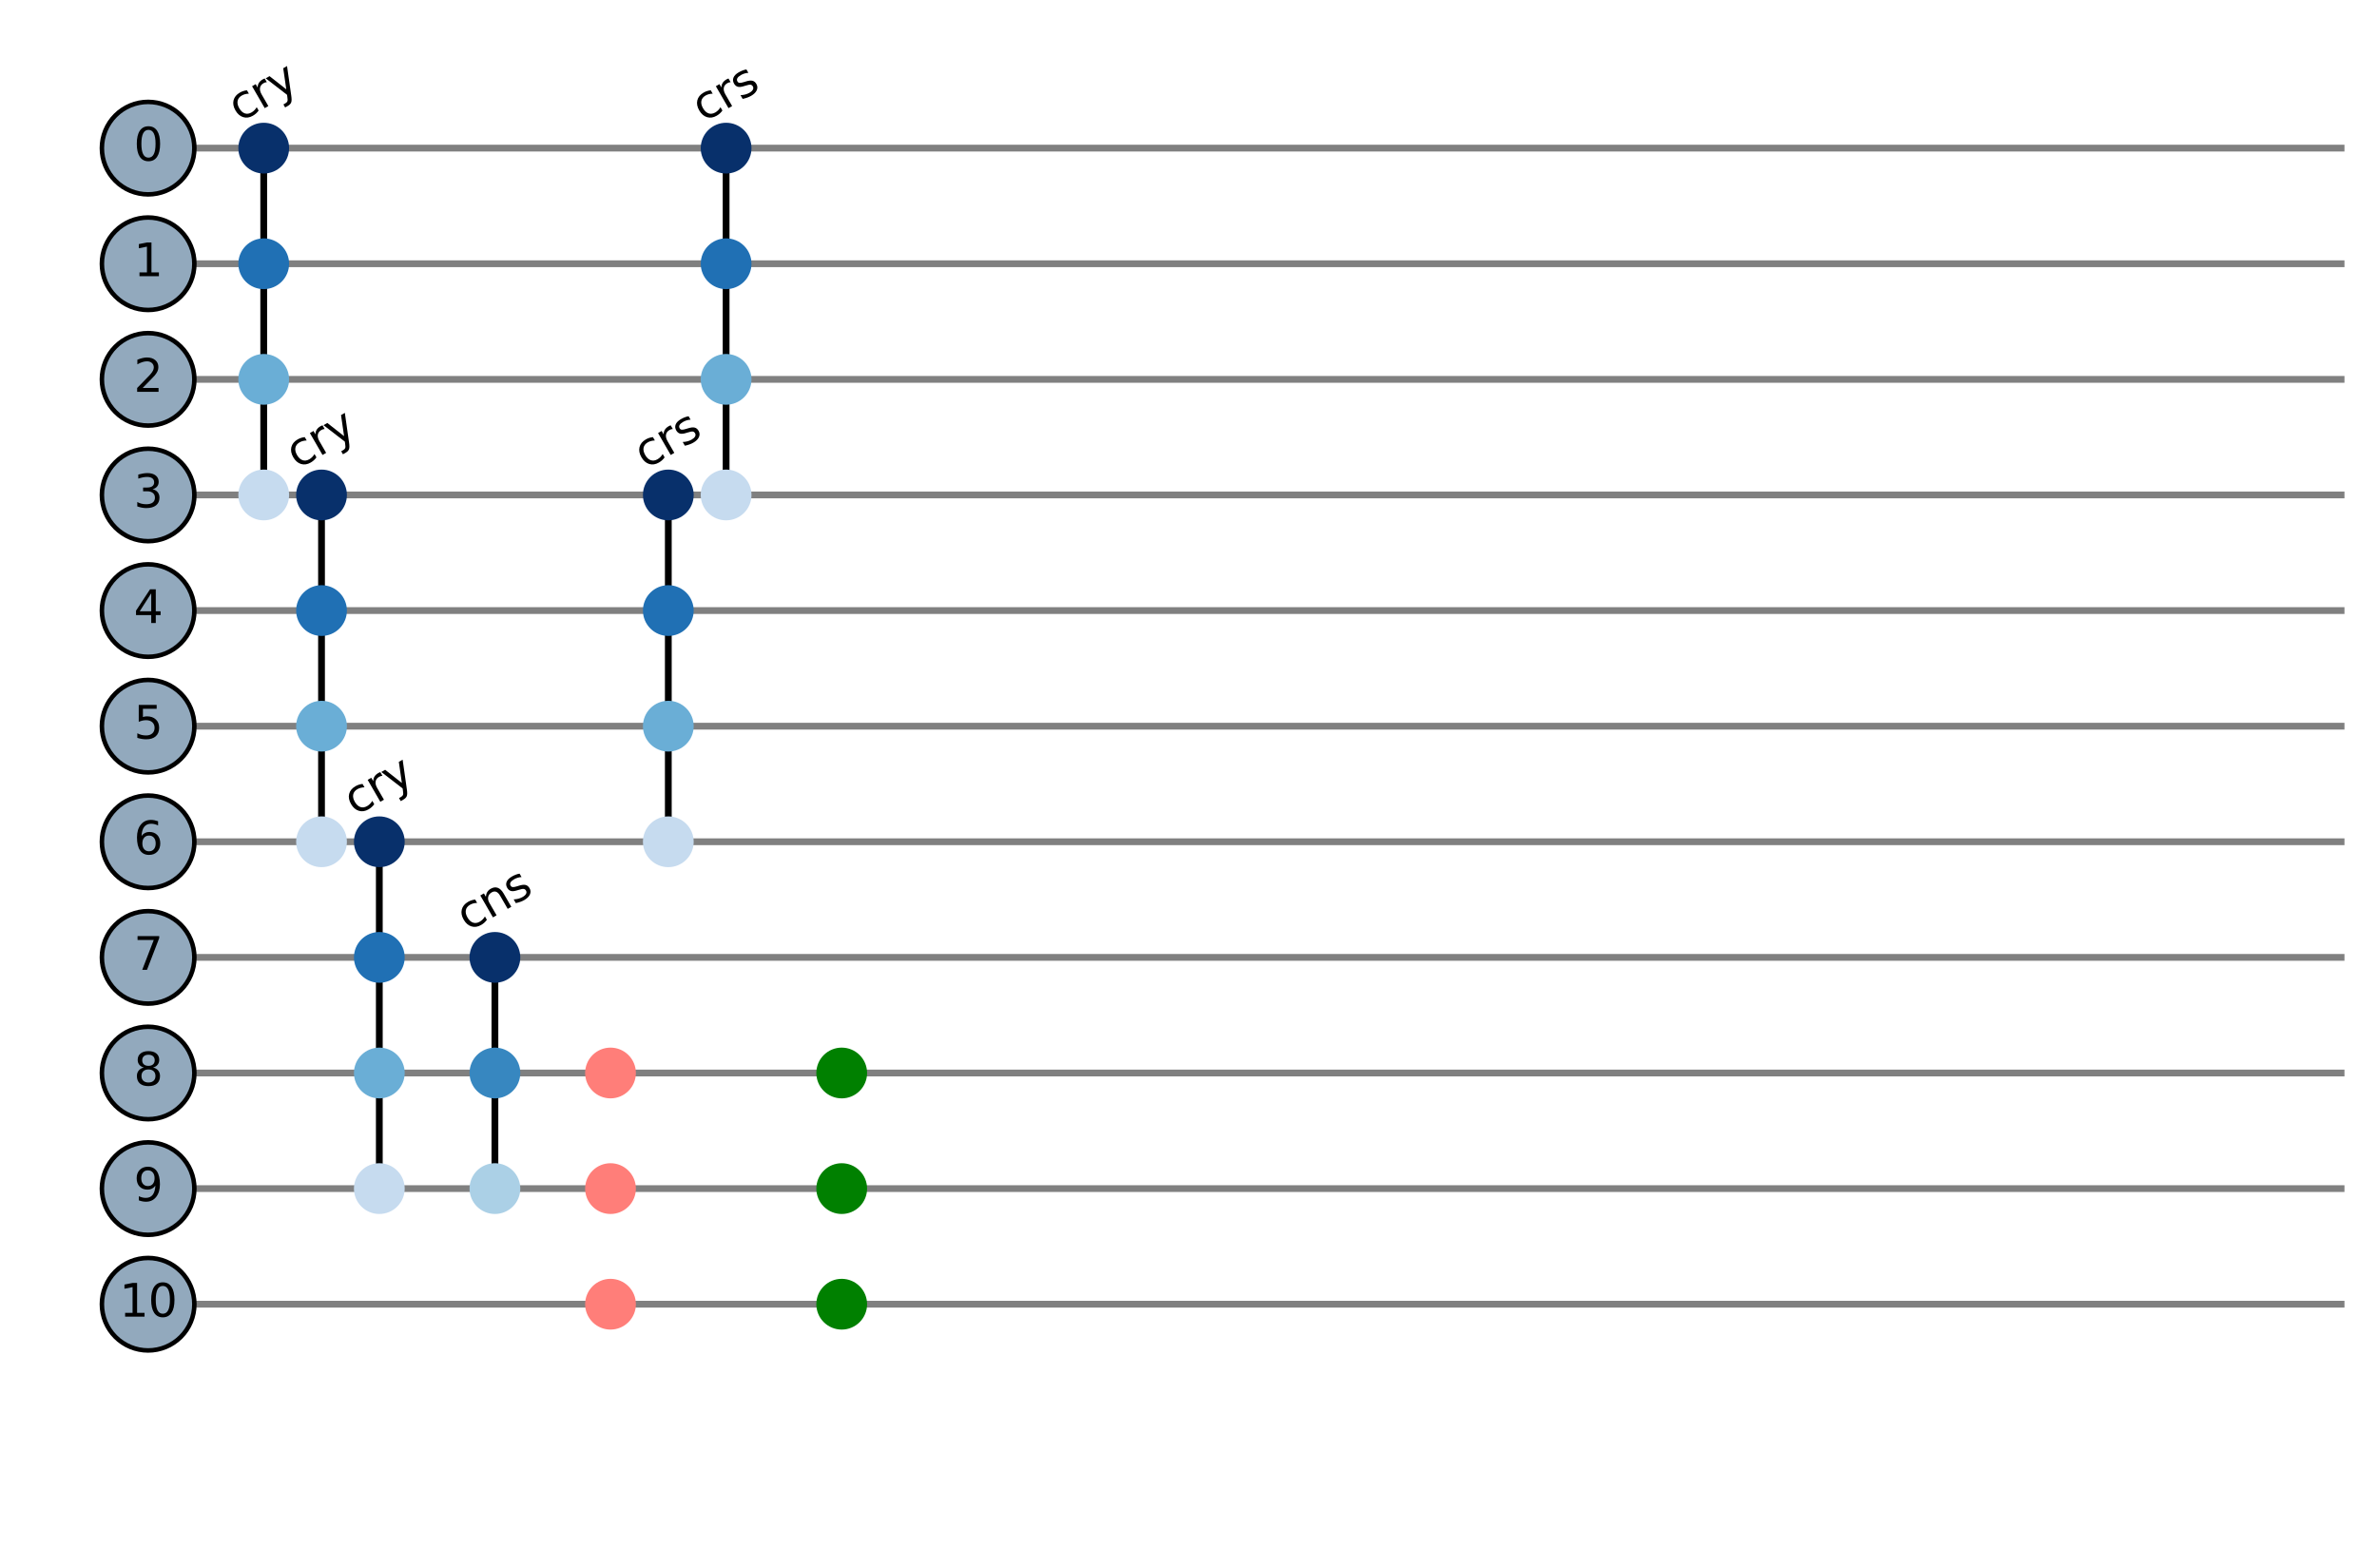 <?xml version="1.0" encoding="utf-8" standalone="no"?>
<!DOCTYPE svg PUBLIC "-//W3C//DTD SVG 1.1//EN"
  "http://www.w3.org/Graphics/SVG/1.1/DTD/svg11.dtd">
<svg xmlns:xlink="http://www.w3.org/1999/xlink" width="526.154pt" height="347.04pt" viewBox="0 0 526.154 347.04" xmlns="http://www.w3.org/2000/svg" version="1.1">
 <defs>
  <style type="text/css">*{stroke-linejoin: round; stroke-linecap: butt}</style>
 </defs>
 <g id="figure_1">
  <g id="patch_1">
   <path d="M -0 347.04 
L 526.154 347.04 
L 526.154 -0 
L -0 -0 
L -0 347.04 
z
" style="fill: none"/>
  </g>
  <g id="axes_1">
   <g id="LineCollection_1">
    <path d="M 32.788 32.788 
L 518.954 32.788 
" clip-path="url(#p03adf84668)" style="fill: none; stroke: #808080; stroke-width: 1.5"/>
   </g>
   <g id="LineCollection_2">
    <path d="M 32.788 58.375 
L 518.954 58.375 
" clip-path="url(#p03adf84668)" style="fill: none; stroke: #808080; stroke-width: 1.5"/>
   </g>
   <g id="LineCollection_3">
    <path d="M 32.788 83.963 
L 518.954 83.963 
" clip-path="url(#p03adf84668)" style="fill: none; stroke: #808080; stroke-width: 1.5"/>
   </g>
   <g id="LineCollection_4">
    <path d="M 32.788 109.551 
L 518.954 109.551 
" clip-path="url(#p03adf84668)" style="fill: none; stroke: #808080; stroke-width: 1.5"/>
   </g>
   <g id="LineCollection_5">
    <path d="M 32.788 135.138 
L 518.954 135.138 
" clip-path="url(#p03adf84668)" style="fill: none; stroke: #808080; stroke-width: 1.5"/>
   </g>
   <g id="LineCollection_6">
    <path d="M 32.788 160.726 
L 518.954 160.726 
" clip-path="url(#p03adf84668)" style="fill: none; stroke: #808080; stroke-width: 1.5"/>
   </g>
   <g id="LineCollection_7">
    <path d="M 32.788 186.314 
L 518.954 186.314 
" clip-path="url(#p03adf84668)" style="fill: none; stroke: #808080; stroke-width: 1.5"/>
   </g>
   <g id="LineCollection_8">
    <path d="M 32.788 211.902 
L 518.954 211.902 
" clip-path="url(#p03adf84668)" style="fill: none; stroke: #808080; stroke-width: 1.5"/>
   </g>
   <g id="LineCollection_9">
    <path d="M 32.788 237.489 
L 518.954 237.489 
" clip-path="url(#p03adf84668)" style="fill: none; stroke: #808080; stroke-width: 1.5"/>
   </g>
   <g id="LineCollection_10">
    <path d="M 32.788 263.077 
L 518.954 263.077 
" clip-path="url(#p03adf84668)" style="fill: none; stroke: #808080; stroke-width: 1.5"/>
   </g>
   <g id="LineCollection_11">
    <path d="M 32.788 288.665 
L 518.954 288.665 
" clip-path="url(#p03adf84668)" style="fill: none; stroke: #808080; stroke-width: 1.5"/>
   </g>
   <g id="line2d_1">
    <path d="M 58.375 32.788 
L 58.375 58.375 
" clip-path="url(#p03adf84668)" style="fill: none; stroke: #000000; stroke-width: 1.5; stroke-linecap: square"/>
   </g>
   <g id="line2d_2">
    <path d="M 58.375 58.375 
L 58.375 83.963 
" clip-path="url(#p03adf84668)" style="fill: none; stroke: #000000; stroke-width: 1.5; stroke-linecap: square"/>
   </g>
   <g id="line2d_3">
    <path d="M 58.375 83.963 
L 58.375 109.551 
" clip-path="url(#p03adf84668)" style="fill: none; stroke: #000000; stroke-width: 1.5; stroke-linecap: square"/>
   </g>
   <g id="line2d_4">
    <path d="M 71.169 109.551 
L 71.169 135.138 
" clip-path="url(#p03adf84668)" style="fill: none; stroke: #000000; stroke-width: 1.5; stroke-linecap: square"/>
   </g>
   <g id="line2d_5">
    <path d="M 71.169 135.138 
L 71.169 160.726 
" clip-path="url(#p03adf84668)" style="fill: none; stroke: #000000; stroke-width: 1.5; stroke-linecap: square"/>
   </g>
   <g id="line2d_6">
    <path d="M 71.169 160.726 
L 71.169 186.314 
" clip-path="url(#p03adf84668)" style="fill: none; stroke: #000000; stroke-width: 1.5; stroke-linecap: square"/>
   </g>
   <g id="line2d_7">
    <path d="M 83.963 186.314 
L 83.963 211.902 
" clip-path="url(#p03adf84668)" style="fill: none; stroke: #000000; stroke-width: 1.5; stroke-linecap: square"/>
   </g>
   <g id="line2d_8">
    <path d="M 83.963 211.902 
L 83.963 237.489 
" clip-path="url(#p03adf84668)" style="fill: none; stroke: #000000; stroke-width: 1.5; stroke-linecap: square"/>
   </g>
   <g id="line2d_9">
    <path d="M 83.963 237.489 
L 83.963 263.077 
" clip-path="url(#p03adf84668)" style="fill: none; stroke: #000000; stroke-width: 1.5; stroke-linecap: square"/>
   </g>
   <g id="line2d_10">
    <path d="M 109.551 211.902 
L 109.551 237.489 
" clip-path="url(#p03adf84668)" style="fill: none; stroke: #000000; stroke-width: 1.5; stroke-linecap: square"/>
   </g>
   <g id="line2d_11">
    <path d="M 109.551 237.489 
L 109.551 263.077 
" clip-path="url(#p03adf84668)" style="fill: none; stroke: #000000; stroke-width: 1.5; stroke-linecap: square"/>
   </g>
   <g id="line2d_12">
    <path d="M 147.932 109.551 
L 147.932 135.138 
" clip-path="url(#p03adf84668)" style="fill: none; stroke: #000000; stroke-width: 1.5; stroke-linecap: square"/>
   </g>
   <g id="line2d_13">
    <path d="M 147.932 135.138 
L 147.932 160.726 
" clip-path="url(#p03adf84668)" style="fill: none; stroke: #000000; stroke-width: 1.5; stroke-linecap: square"/>
   </g>
   <g id="line2d_14">
    <path d="M 147.932 160.726 
L 147.932 186.314 
" clip-path="url(#p03adf84668)" style="fill: none; stroke: #000000; stroke-width: 1.5; stroke-linecap: square"/>
   </g>
   <g id="line2d_15">
    <path d="M 160.726 32.788 
L 160.726 58.375 
" clip-path="url(#p03adf84668)" style="fill: none; stroke: #000000; stroke-width: 1.5; stroke-linecap: square"/>
   </g>
   <g id="line2d_16">
    <path d="M 160.726 58.375 
L 160.726 83.963 
" clip-path="url(#p03adf84668)" style="fill: none; stroke: #000000; stroke-width: 1.5; stroke-linecap: square"/>
   </g>
   <g id="line2d_17">
    <path d="M 160.726 83.963 
L 160.726 109.551 
" clip-path="url(#p03adf84668)" style="fill: none; stroke: #000000; stroke-width: 1.5; stroke-linecap: square"/>
   </g>
   <g id="patch_2">
    <path d="M 32.788 43.023 
C 35.502 43.023 38.106 41.944 40.025 40.025 
C 41.944 38.106 43.023 35.502 43.023 32.788 
C 43.023 30.073 41.944 27.47 40.025 25.55 
C 38.106 23.631 35.502 22.553 32.788 22.553 
C 30.073 22.553 27.47 23.631 25.55 25.55 
C 23.631 27.47 22.553 30.073 22.553 32.788 
C 22.553 35.502 23.631 38.106 25.55 40.025 
C 27.47 41.944 30.073 43.023 32.788 43.023 
z
" clip-path="url(#p03adf84668)" style="fill: #92a9bd; stroke: #000000; stroke-linejoin: miter"/>
   </g>
   <g id="patch_3">
    <path d="M 32.788 68.61 
C 35.502 68.61 38.106 67.532 40.025 65.613 
C 41.944 63.693 43.023 61.09 43.023 58.375 
C 43.023 55.661 41.944 53.057 40.025 51.138 
C 38.106 49.219 35.502 48.14 32.788 48.14 
C 30.073 48.14 27.47 49.219 25.55 51.138 
C 23.631 53.057 22.553 55.661 22.553 58.375 
C 22.553 61.09 23.631 63.693 25.55 65.613 
C 27.47 67.532 30.073 68.61 32.788 68.61 
z
" clip-path="url(#p03adf84668)" style="fill: #92a9bd; stroke: #000000; stroke-linejoin: miter"/>
   </g>
   <g id="patch_4">
    <path d="M 32.788 94.198 
C 35.502 94.198 38.106 93.12 40.025 91.2 
C 41.944 89.281 43.023 86.677 43.023 83.963 
C 43.023 81.249 41.944 78.645 40.025 76.726 
C 38.106 74.806 35.502 73.728 32.788 73.728 
C 30.073 73.728 27.47 74.806 25.55 76.726 
C 23.631 78.645 22.553 81.249 22.553 83.963 
C 22.553 86.677 23.631 89.281 25.55 91.2 
C 27.47 93.12 30.073 94.198 32.788 94.198 
z
" clip-path="url(#p03adf84668)" style="fill: #92a9bd; stroke: #000000; stroke-linejoin: miter"/>
   </g>
   <g id="patch_5">
    <path d="M 32.788 119.786 
C 35.502 119.786 38.106 118.707 40.025 116.788 
C 41.944 114.869 43.023 112.265 43.023 109.551 
C 43.023 106.836 41.944 104.233 40.025 102.313 
C 38.106 100.394 35.502 99.316 32.788 99.316 
C 30.073 99.316 27.47 100.394 25.55 102.313 
C 23.631 104.233 22.553 106.836 22.553 109.551 
C 22.553 112.265 23.631 114.869 25.55 116.788 
C 27.47 118.707 30.073 119.786 32.788 119.786 
z
" clip-path="url(#p03adf84668)" style="fill: #92a9bd; stroke: #000000; stroke-linejoin: miter"/>
   </g>
   <g id="patch_6">
    <path d="M 32.788 145.374 
C 35.502 145.374 38.106 144.295 40.025 142.376 
C 41.944 140.456 43.023 137.853 43.023 135.138 
C 43.023 132.424 41.944 129.821 40.025 127.901 
C 38.106 125.982 35.502 124.903 32.788 124.903 
C 30.073 124.903 27.47 125.982 25.55 127.901 
C 23.631 129.821 22.553 132.424 22.553 135.138 
C 22.553 137.853 23.631 140.456 25.55 142.376 
C 27.47 144.295 30.073 145.374 32.788 145.374 
z
" clip-path="url(#p03adf84668)" style="fill: #92a9bd; stroke: #000000; stroke-linejoin: miter"/>
   </g>
   <g id="patch_7">
    <path d="M 32.788 170.961 
C 35.502 170.961 38.106 169.883 40.025 167.963 
C 41.944 166.044 43.023 163.441 43.023 160.726 
C 43.023 158.012 41.944 155.408 40.025 153.489 
C 38.106 151.57 35.502 150.491 32.788 150.491 
C 30.073 150.491 27.47 151.57 25.55 153.489 
C 23.631 155.408 22.553 158.012 22.553 160.726 
C 22.553 163.441 23.631 166.044 25.55 167.963 
C 27.47 169.883 30.073 170.961 32.788 170.961 
z
" clip-path="url(#p03adf84668)" style="fill: #92a9bd; stroke: #000000; stroke-linejoin: miter"/>
   </g>
   <g id="patch_8">
    <path d="M 32.788 196.549 
C 35.502 196.549 38.106 195.47 40.025 193.551 
C 41.944 191.632 43.023 189.028 43.023 186.314 
C 43.023 183.599 41.944 180.996 40.025 179.077 
C 38.106 177.157 35.502 176.079 32.788 176.079 
C 30.073 176.079 27.47 177.157 25.55 179.077 
C 23.631 180.996 22.553 183.599 22.553 186.314 
C 22.553 189.028 23.631 191.632 25.55 193.551 
C 27.47 195.47 30.073 196.549 32.788 196.549 
z
" clip-path="url(#p03adf84668)" style="fill: #92a9bd; stroke: #000000; stroke-linejoin: miter"/>
   </g>
   <g id="patch_9">
    <path d="M 32.788 222.137 
C 35.502 222.137 38.106 221.058 40.025 219.139 
C 41.944 217.219 43.023 214.616 43.023 211.902 
C 43.023 209.187 41.944 206.584 40.025 204.664 
C 38.106 202.745 35.502 201.666 32.788 201.666 
C 30.073 201.666 27.47 202.745 25.55 204.664 
C 23.631 206.584 22.553 209.187 22.553 211.902 
C 22.553 214.616 23.631 217.219 25.55 219.139 
C 27.47 221.058 30.073 222.137 32.788 222.137 
z
" clip-path="url(#p03adf84668)" style="fill: #92a9bd; stroke: #000000; stroke-linejoin: miter"/>
   </g>
   <g id="patch_10">
    <path d="M 32.788 247.724 
C 35.502 247.724 38.106 246.646 40.025 244.727 
C 41.944 242.807 43.023 240.204 43.023 237.489 
C 43.023 234.775 41.944 232.171 40.025 230.252 
C 38.106 228.333 35.502 227.254 32.788 227.254 
C 30.073 227.254 27.47 228.333 25.55 230.252 
C 23.631 232.171 22.553 234.775 22.553 237.489 
C 22.553 240.204 23.631 242.807 25.55 244.727 
C 27.47 246.646 30.073 247.724 32.788 247.724 
z
" clip-path="url(#p03adf84668)" style="fill: #92a9bd; stroke: #000000; stroke-linejoin: miter"/>
   </g>
   <g id="patch_11">
    <path d="M 32.788 273.312 
C 35.502 273.312 38.106 272.234 40.025 270.314 
C 41.944 268.395 43.023 265.791 43.023 263.077 
C 43.023 260.363 41.944 257.759 40.025 255.84 
C 38.106 253.92 35.502 252.842 32.788 252.842 
C 30.073 252.842 27.47 253.92 25.55 255.84 
C 23.631 257.759 22.553 260.363 22.553 263.077 
C 22.553 265.791 23.631 268.395 25.55 270.314 
C 27.47 272.234 30.073 273.312 32.788 273.312 
z
" clip-path="url(#p03adf84668)" style="fill: #92a9bd; stroke: #000000; stroke-linejoin: miter"/>
   </g>
   <g id="patch_12">
    <path d="M 32.788 298.9 
C 35.502 298.9 38.106 297.821 40.025 295.902 
C 41.944 293.983 43.023 291.379 43.023 288.665 
C 43.023 285.95 41.944 283.347 40.025 281.427 
C 38.106 279.508 35.502 278.43 32.788 278.43 
C 30.073 278.43 27.47 279.508 25.55 281.427 
C 23.631 283.347 22.553 285.95 22.553 288.665 
C 22.553 291.379 23.631 293.983 25.55 295.902 
C 27.47 297.821 30.073 298.9 32.788 298.9 
z
" clip-path="url(#p03adf84668)" style="fill: #92a9bd; stroke: #000000; stroke-linejoin: miter"/>
   </g>
   <g id="patch_13">
    <path d="M 58.375 37.905 
C 59.733 37.905 61.034 37.366 61.994 36.406 
C 62.954 35.447 63.493 34.145 63.493 32.788 
C 63.493 31.431 62.954 30.129 61.994 29.169 
C 61.034 28.209 59.733 27.67 58.375 27.67 
C 57.018 27.67 55.716 28.209 54.757 29.169 
C 53.797 30.129 53.258 31.431 53.258 32.788 
C 53.258 34.145 53.797 35.447 54.757 36.406 
C 55.716 37.366 57.018 37.905 58.375 37.905 
z
" clip-path="url(#p03adf84668)" style="fill: #08306b; stroke: #08306b; stroke-linejoin: miter"/>
   </g>
   <g id="patch_14">
    <path d="M 58.375 63.493 
C 59.733 63.493 61.034 62.954 61.994 61.994 
C 62.954 61.034 63.493 59.733 63.493 58.375 
C 63.493 57.018 62.954 55.716 61.994 54.757 
C 61.034 53.797 59.733 53.258 58.375 53.258 
C 57.018 53.258 55.716 53.797 54.757 54.757 
C 53.797 55.716 53.258 57.018 53.258 58.375 
C 53.258 59.733 53.797 61.034 54.757 61.994 
C 55.716 62.954 57.018 63.493 58.375 63.493 
z
" clip-path="url(#p03adf84668)" style="fill: #2070b4; stroke: #2070b4; stroke-linejoin: miter"/>
   </g>
   <g id="patch_15">
    <path d="M 58.375 89.081 
C 59.733 89.081 61.034 88.541 61.994 87.582 
C 62.954 86.622 63.493 85.32 63.493 83.963 
C 63.493 82.606 62.954 81.304 61.994 80.344 
C 61.034 79.385 59.733 78.846 58.375 78.846 
C 57.018 78.846 55.716 79.385 54.757 80.344 
C 53.797 81.304 53.258 82.606 53.258 83.963 
C 53.258 85.32 53.797 86.622 54.757 87.582 
C 55.716 88.541 57.018 89.081 58.375 89.081 
z
" clip-path="url(#p03adf84668)" style="fill: #6aaed6; stroke: #6aaed6; stroke-linejoin: miter"/>
   </g>
   <g id="patch_16">
    <path d="M 58.375 114.668 
C 59.733 114.668 61.034 114.129 61.994 113.169 
C 62.954 112.21 63.493 110.908 63.493 109.551 
C 63.493 108.194 62.954 106.892 61.994 105.932 
C 61.034 104.972 59.733 104.433 58.375 104.433 
C 57.018 104.433 55.716 104.972 54.757 105.932 
C 53.797 106.892 53.258 108.194 53.258 109.551 
C 53.258 110.908 53.797 112.21 54.757 113.169 
C 55.716 114.129 57.018 114.668 58.375 114.668 
z
" clip-path="url(#p03adf84668)" style="fill: #c6dbef; stroke: #c6dbef; stroke-linejoin: miter"/>
   </g>
   <g id="patch_17">
    <path d="M 71.169 114.668 
C 72.526 114.668 73.828 114.129 74.788 113.169 
C 75.748 112.21 76.287 110.908 76.287 109.551 
C 76.287 108.194 75.748 106.892 74.788 105.932 
C 73.828 104.972 72.526 104.433 71.169 104.433 
C 69.812 104.433 68.51 104.972 67.551 105.932 
C 66.591 106.892 66.052 108.194 66.052 109.551 
C 66.052 110.908 66.591 112.21 67.551 113.169 
C 68.51 114.129 69.812 114.668 71.169 114.668 
z
" clip-path="url(#p03adf84668)" style="fill: #08306b; stroke: #08306b; stroke-linejoin: miter"/>
   </g>
   <g id="patch_18">
    <path d="M 71.169 140.256 
C 72.526 140.256 73.828 139.717 74.788 138.757 
C 75.748 137.797 76.287 136.496 76.287 135.138 
C 76.287 133.781 75.748 132.479 74.788 131.52 
C 73.828 130.56 72.526 130.021 71.169 130.021 
C 69.812 130.021 68.51 130.56 67.551 131.52 
C 66.591 132.479 66.052 133.781 66.052 135.138 
C 66.052 136.496 66.591 137.797 67.551 138.757 
C 68.51 139.717 69.812 140.256 71.169 140.256 
z
" clip-path="url(#p03adf84668)" style="fill: #2070b4; stroke: #2070b4; stroke-linejoin: miter"/>
   </g>
   <g id="patch_19">
    <path d="M 71.169 165.844 
C 72.526 165.844 73.828 165.304 74.788 164.345 
C 75.748 163.385 76.287 162.083 76.287 160.726 
C 76.287 159.369 75.748 158.067 74.788 157.108 
C 73.828 156.148 72.526 155.609 71.169 155.609 
C 69.812 155.609 68.51 156.148 67.551 157.108 
C 66.591 158.067 66.052 159.369 66.052 160.726 
C 66.052 162.083 66.591 163.385 67.551 164.345 
C 68.51 165.304 69.812 165.844 71.169 165.844 
z
" clip-path="url(#p03adf84668)" style="fill: #6aaed6; stroke: #6aaed6; stroke-linejoin: miter"/>
   </g>
   <g id="patch_20">
    <path d="M 71.169 191.431 
C 72.526 191.431 73.828 190.892 74.788 189.932 
C 75.748 188.973 76.287 187.671 76.287 186.314 
C 76.287 184.957 75.748 183.655 74.788 182.695 
C 73.828 181.736 72.526 181.196 71.169 181.196 
C 69.812 181.196 68.51 181.736 67.551 182.695 
C 66.591 183.655 66.052 184.957 66.052 186.314 
C 66.052 187.671 66.591 188.973 67.551 189.932 
C 68.51 190.892 69.812 191.431 71.169 191.431 
z
" clip-path="url(#p03adf84668)" style="fill: #c6dbef; stroke: #c6dbef; stroke-linejoin: miter"/>
   </g>
   <g id="patch_21">
    <path d="M 83.963 191.431 
C 85.32 191.431 86.622 190.892 87.582 189.932 
C 88.541 188.973 89.081 187.671 89.081 186.314 
C 89.081 184.957 88.541 183.655 87.582 182.695 
C 86.622 181.736 85.32 181.196 83.963 181.196 
C 82.606 181.196 81.304 181.736 80.344 182.695 
C 79.385 183.655 78.846 184.957 78.846 186.314 
C 78.846 187.671 79.385 188.973 80.344 189.932 
C 81.304 190.892 82.606 191.431 83.963 191.431 
z
" clip-path="url(#p03adf84668)" style="fill: #08306b; stroke: #08306b; stroke-linejoin: miter"/>
   </g>
   <g id="patch_22">
    <path d="M 83.963 217.019 
C 85.32 217.019 86.622 216.48 87.582 215.52 
C 88.541 214.561 89.081 213.259 89.081 211.902 
C 89.081 210.544 88.541 209.243 87.582 208.283 
C 86.622 207.323 85.32 206.784 83.963 206.784 
C 82.606 206.784 81.304 207.323 80.344 208.283 
C 79.385 209.243 78.846 210.544 78.846 211.902 
C 78.846 213.259 79.385 214.561 80.344 215.52 
C 81.304 216.48 82.606 217.019 83.963 217.019 
z
" clip-path="url(#p03adf84668)" style="fill: #2070b4; stroke: #2070b4; stroke-linejoin: miter"/>
   </g>
   <g id="patch_23">
    <path d="M 83.963 242.607 
C 85.32 242.607 86.622 242.068 87.582 241.108 
C 88.541 240.148 89.081 238.846 89.081 237.489 
C 89.081 236.132 88.541 234.83 87.582 233.871 
C 86.622 232.911 85.32 232.372 83.963 232.372 
C 82.606 232.372 81.304 232.911 80.344 233.871 
C 79.385 234.83 78.846 236.132 78.846 237.489 
C 78.846 238.846 79.385 240.148 80.344 241.108 
C 81.304 242.068 82.606 242.607 83.963 242.607 
z
" clip-path="url(#p03adf84668)" style="fill: #6aaed6; stroke: #6aaed6; stroke-linejoin: miter"/>
   </g>
   <g id="patch_24">
    <path d="M 83.963 268.194 
C 85.32 268.194 86.622 267.655 87.582 266.696 
C 88.541 265.736 89.081 264.434 89.081 263.077 
C 89.081 261.72 88.541 260.418 87.582 259.458 
C 86.622 258.499 85.32 257.959 83.963 257.959 
C 82.606 257.959 81.304 258.499 80.344 259.458 
C 79.385 260.418 78.846 261.72 78.846 263.077 
C 78.846 264.434 79.385 265.736 80.344 266.696 
C 81.304 267.655 82.606 268.194 83.963 268.194 
z
" clip-path="url(#p03adf84668)" style="fill: #c6dbef; stroke: #c6dbef; stroke-linejoin: miter"/>
   </g>
   <g id="patch_25">
    <path d="M 109.551 217.019 
C 110.908 217.019 112.21 216.48 113.169 215.52 
C 114.129 214.561 114.668 213.259 114.668 211.902 
C 114.668 210.544 114.129 209.243 113.169 208.283 
C 112.21 207.323 110.908 206.784 109.551 206.784 
C 108.194 206.784 106.892 207.323 105.932 208.283 
C 104.972 209.243 104.433 210.544 104.433 211.902 
C 104.433 213.259 104.972 214.561 105.932 215.52 
C 106.892 216.48 108.194 217.019 109.551 217.019 
z
" clip-path="url(#p03adf84668)" style="fill: #08306b; stroke: #08306b; stroke-linejoin: miter"/>
   </g>
   <g id="patch_26">
    <path d="M 109.551 242.607 
C 110.908 242.607 112.21 242.068 113.169 241.108 
C 114.129 240.148 114.668 238.846 114.668 237.489 
C 114.668 236.132 114.129 234.83 113.169 233.871 
C 112.21 232.911 110.908 232.372 109.551 232.372 
C 108.194 232.372 106.892 232.911 105.932 233.871 
C 104.972 234.83 104.433 236.132 104.433 237.489 
C 104.433 238.846 104.972 240.148 105.932 241.108 
C 106.892 242.068 108.194 242.607 109.551 242.607 
z
" clip-path="url(#p03adf84668)" style="fill: #3787c0; stroke: #3787c0; stroke-linejoin: miter"/>
   </g>
   <g id="patch_27">
    <path d="M 109.551 268.194 
C 110.908 268.194 112.21 267.655 113.169 266.696 
C 114.129 265.736 114.668 264.434 114.668 263.077 
C 114.668 261.72 114.129 260.418 113.169 259.458 
C 112.21 258.499 110.908 257.959 109.551 257.959 
C 108.194 257.959 106.892 258.499 105.932 259.458 
C 104.972 260.418 104.433 261.72 104.433 263.077 
C 104.433 264.434 104.972 265.736 105.932 266.696 
C 106.892 267.655 108.194 268.194 109.551 268.194 
z
" clip-path="url(#p03adf84668)" style="fill: #abd0e6; stroke: #abd0e6; stroke-linejoin: miter"/>
   </g>
   <g id="patch_28">
    <path d="M 135.138 242.607 
C 136.496 242.607 137.797 242.068 138.757 241.108 
C 139.717 240.148 140.256 238.846 140.256 237.489 
C 140.256 236.132 139.717 234.83 138.757 233.871 
C 137.797 232.911 136.496 232.372 135.138 232.372 
C 133.781 232.372 132.479 232.911 131.52 233.871 
C 130.56 234.83 130.021 236.132 130.021 237.489 
C 130.021 238.846 130.56 240.148 131.52 241.108 
C 132.479 242.068 133.781 242.607 135.138 242.607 
z
" clip-path="url(#p03adf84668)" style="fill: #ff7e79; stroke: #ff7e79; stroke-linejoin: miter"/>
   </g>
   <g id="patch_29">
    <path d="M 135.138 268.194 
C 136.496 268.194 137.797 267.655 138.757 266.696 
C 139.717 265.736 140.256 264.434 140.256 263.077 
C 140.256 261.72 139.717 260.418 138.757 259.458 
C 137.797 258.499 136.496 257.959 135.138 257.959 
C 133.781 257.959 132.479 258.499 131.52 259.458 
C 130.56 260.418 130.021 261.72 130.021 263.077 
C 130.021 264.434 130.56 265.736 131.52 266.696 
C 132.479 267.655 133.781 268.194 135.138 268.194 
z
" clip-path="url(#p03adf84668)" style="fill: #ff7e79; stroke: #ff7e79; stroke-linejoin: miter"/>
   </g>
   <g id="patch_30">
    <path d="M 135.138 293.782 
C 136.496 293.782 137.797 293.243 138.757 292.283 
C 139.717 291.324 140.256 290.022 140.256 288.665 
C 140.256 287.307 139.717 286.006 138.757 285.046 
C 137.797 284.086 136.496 283.547 135.138 283.547 
C 133.781 283.547 132.479 284.086 131.52 285.046 
C 130.56 286.006 130.021 287.307 130.021 288.665 
C 130.021 290.022 130.56 291.324 131.52 292.283 
C 132.479 293.243 133.781 293.782 135.138 293.782 
z
" clip-path="url(#p03adf84668)" style="fill: #ff7e79; stroke: #ff7e79; stroke-linejoin: miter"/>
   </g>
   <g id="patch_31">
    <path d="M 147.932 114.668 
C 149.289 114.668 150.591 114.129 151.551 113.169 
C 152.511 112.21 153.05 110.908 153.05 109.551 
C 153.05 108.194 152.511 106.892 151.551 105.932 
C 150.591 104.972 149.289 104.433 147.932 104.433 
C 146.575 104.433 145.273 104.972 144.314 105.932 
C 143.354 106.892 142.815 108.194 142.815 109.551 
C 142.815 110.908 143.354 112.21 144.314 113.169 
C 145.273 114.129 146.575 114.668 147.932 114.668 
z
" clip-path="url(#p03adf84668)" style="fill: #08306b; stroke: #08306b; stroke-linejoin: miter"/>
   </g>
   <g id="patch_32">
    <path d="M 147.932 140.256 
C 149.289 140.256 150.591 139.717 151.551 138.757 
C 152.511 137.797 153.05 136.496 153.05 135.138 
C 153.05 133.781 152.511 132.479 151.551 131.52 
C 150.591 130.56 149.289 130.021 147.932 130.021 
C 146.575 130.021 145.273 130.56 144.314 131.52 
C 143.354 132.479 142.815 133.781 142.815 135.138 
C 142.815 136.496 143.354 137.797 144.314 138.757 
C 145.273 139.717 146.575 140.256 147.932 140.256 
z
" clip-path="url(#p03adf84668)" style="fill: #2070b4; stroke: #2070b4; stroke-linejoin: miter"/>
   </g>
   <g id="patch_33">
    <path d="M 147.932 165.844 
C 149.289 165.844 150.591 165.304 151.551 164.345 
C 152.511 163.385 153.05 162.083 153.05 160.726 
C 153.05 159.369 152.511 158.067 151.551 157.108 
C 150.591 156.148 149.289 155.609 147.932 155.609 
C 146.575 155.609 145.273 156.148 144.314 157.108 
C 143.354 158.067 142.815 159.369 142.815 160.726 
C 142.815 162.083 143.354 163.385 144.314 164.345 
C 145.273 165.304 146.575 165.844 147.932 165.844 
z
" clip-path="url(#p03adf84668)" style="fill: #6aaed6; stroke: #6aaed6; stroke-linejoin: miter"/>
   </g>
   <g id="patch_34">
    <path d="M 147.932 191.431 
C 149.289 191.431 150.591 190.892 151.551 189.932 
C 152.511 188.973 153.05 187.671 153.05 186.314 
C 153.05 184.957 152.511 183.655 151.551 182.695 
C 150.591 181.736 149.289 181.196 147.932 181.196 
C 146.575 181.196 145.273 181.736 144.314 182.695 
C 143.354 183.655 142.815 184.957 142.815 186.314 
C 142.815 187.671 143.354 188.973 144.314 189.932 
C 145.273 190.892 146.575 191.431 147.932 191.431 
z
" clip-path="url(#p03adf84668)" style="fill: #c6dbef; stroke: #c6dbef; stroke-linejoin: miter"/>
   </g>
   <g id="patch_35">
    <path d="M 160.726 37.905 
C 162.083 37.905 163.385 37.366 164.345 36.406 
C 165.304 35.447 165.844 34.145 165.844 32.788 
C 165.844 31.431 165.304 30.129 164.345 29.169 
C 163.385 28.209 162.083 27.67 160.726 27.67 
C 159.369 27.67 158.067 28.209 157.108 29.169 
C 156.148 30.129 155.609 31.431 155.609 32.788 
C 155.609 34.145 156.148 35.447 157.108 36.406 
C 158.067 37.366 159.369 37.905 160.726 37.905 
z
" clip-path="url(#p03adf84668)" style="fill: #08306b; stroke: #08306b; stroke-linejoin: miter"/>
   </g>
   <g id="patch_36">
    <path d="M 160.726 63.493 
C 162.083 63.493 163.385 62.954 164.345 61.994 
C 165.304 61.034 165.844 59.733 165.844 58.375 
C 165.844 57.018 165.304 55.716 164.345 54.757 
C 163.385 53.797 162.083 53.258 160.726 53.258 
C 159.369 53.258 158.067 53.797 157.108 54.757 
C 156.148 55.716 155.609 57.018 155.609 58.375 
C 155.609 59.733 156.148 61.034 157.108 61.994 
C 158.067 62.954 159.369 63.493 160.726 63.493 
z
" clip-path="url(#p03adf84668)" style="fill: #2070b4; stroke: #2070b4; stroke-linejoin: miter"/>
   </g>
   <g id="patch_37">
    <path d="M 160.726 89.081 
C 162.083 89.081 163.385 88.541 164.345 87.582 
C 165.304 86.622 165.844 85.32 165.844 83.963 
C 165.844 82.606 165.304 81.304 164.345 80.344 
C 163.385 79.385 162.083 78.846 160.726 78.846 
C 159.369 78.846 158.067 79.385 157.108 80.344 
C 156.148 81.304 155.609 82.606 155.609 83.963 
C 155.609 85.32 156.148 86.622 157.108 87.582 
C 158.067 88.541 159.369 89.081 160.726 89.081 
z
" clip-path="url(#p03adf84668)" style="fill: #6aaed6; stroke: #6aaed6; stroke-linejoin: miter"/>
   </g>
   <g id="patch_38">
    <path d="M 160.726 114.668 
C 162.083 114.668 163.385 114.129 164.345 113.169 
C 165.304 112.21 165.844 110.908 165.844 109.551 
C 165.844 108.194 165.304 106.892 164.345 105.932 
C 163.385 104.972 162.083 104.433 160.726 104.433 
C 159.369 104.433 158.067 104.972 157.108 105.932 
C 156.148 106.892 155.609 108.194 155.609 109.551 
C 155.609 110.908 156.148 112.21 157.108 113.169 
C 158.067 114.129 159.369 114.668 160.726 114.668 
z
" clip-path="url(#p03adf84668)" style="fill: #c6dbef; stroke: #c6dbef; stroke-linejoin: miter"/>
   </g>
   <g id="patch_39">
    <path d="M 186.314 242.607 
C 187.671 242.607 188.973 242.068 189.932 241.108 
C 190.892 240.148 191.431 238.846 191.431 237.489 
C 191.431 236.132 190.892 234.83 189.932 233.871 
C 188.973 232.911 187.671 232.372 186.314 232.372 
C 184.957 232.372 183.655 232.911 182.695 233.871 
C 181.736 234.83 181.196 236.132 181.196 237.489 
C 181.196 238.846 181.736 240.148 182.695 241.108 
C 183.655 242.068 184.957 242.607 186.314 242.607 
z
" clip-path="url(#p03adf84668)" style="fill: #008000; stroke: #008000; stroke-linejoin: miter"/>
   </g>
   <g id="patch_40">
    <path d="M 186.314 268.194 
C 187.671 268.194 188.973 267.655 189.932 266.696 
C 190.892 265.736 191.431 264.434 191.431 263.077 
C 191.431 261.72 190.892 260.418 189.932 259.458 
C 188.973 258.499 187.671 257.959 186.314 257.959 
C 184.957 257.959 183.655 258.499 182.695 259.458 
C 181.736 260.418 181.196 261.72 181.196 263.077 
C 181.196 264.434 181.736 265.736 182.695 266.696 
C 183.655 267.655 184.957 268.194 186.314 268.194 
z
" clip-path="url(#p03adf84668)" style="fill: #008000; stroke: #008000; stroke-linejoin: miter"/>
   </g>
   <g id="patch_41">
    <path d="M 186.314 293.782 
C 187.671 293.782 188.973 293.243 189.932 292.283 
C 190.892 291.324 191.431 290.022 191.431 288.665 
C 191.431 287.307 190.892 286.006 189.932 285.046 
C 188.973 284.086 187.671 283.547 186.314 283.547 
C 184.957 283.547 183.655 284.086 182.695 285.046 
C 181.736 286.006 181.196 287.307 181.196 288.665 
C 181.196 290.022 181.736 291.324 182.695 292.283 
C 183.655 293.243 184.957 293.782 186.314 293.782 
z
" clip-path="url(#p03adf84668)" style="fill: #008000; stroke: #008000; stroke-linejoin: miter"/>
   </g>
   <g id="text_1">
    <!-- 0 -->
    <g transform="translate(29.606 35.547) scale(0.1 -0.1)">
     <defs>
      <path id="DejaVuSans-30" d="M 2034 4250 
Q 1547 4250 1301 3770 
Q 1056 3291 1056 2328 
Q 1056 1369 1301 889 
Q 1547 409 2034 409 
Q 2525 409 2770 889 
Q 3016 1369 3016 2328 
Q 3016 3291 2770 3770 
Q 2525 4250 2034 4250 
z
M 2034 4750 
Q 2819 4750 3233 4129 
Q 3647 3509 3647 2328 
Q 3647 1150 3233 529 
Q 2819 -91 2034 -91 
Q 1250 -91 836 529 
Q 422 1150 422 2328 
Q 422 3509 836 4129 
Q 1250 4750 2034 4750 
z
" transform="scale(0.016)"/>
     </defs>
     <use xlink:href="#DejaVuSans-30"/>
    </g>
   </g>
   <g id="text_2">
    <!-- 1 -->
    <g transform="translate(29.606 61.135) scale(0.1 -0.1)">
     <defs>
      <path id="DejaVuSans-31" d="M 794 531 
L 1825 531 
L 1825 4091 
L 703 3866 
L 703 4441 
L 1819 4666 
L 2450 4666 
L 2450 531 
L 3481 531 
L 3481 0 
L 794 0 
L 794 531 
z
" transform="scale(0.016)"/>
     </defs>
     <use xlink:href="#DejaVuSans-31"/>
    </g>
   </g>
   <g id="text_3">
    <!-- 2 -->
    <g transform="translate(29.606 86.722) scale(0.1 -0.1)">
     <defs>
      <path id="DejaVuSans-32" d="M 1228 531 
L 3431 531 
L 3431 0 
L 469 0 
L 469 531 
Q 828 903 1448 1529 
Q 2069 2156 2228 2338 
Q 2531 2678 2651 2914 
Q 2772 3150 2772 3378 
Q 2772 3750 2511 3984 
Q 2250 4219 1831 4219 
Q 1534 4219 1204 4116 
Q 875 4013 500 3803 
L 500 4441 
Q 881 4594 1212 4672 
Q 1544 4750 1819 4750 
Q 2544 4750 2975 4387 
Q 3406 4025 3406 3419 
Q 3406 3131 3298 2873 
Q 3191 2616 2906 2266 
Q 2828 2175 2409 1742 
Q 1991 1309 1228 531 
z
" transform="scale(0.016)"/>
     </defs>
     <use xlink:href="#DejaVuSans-32"/>
    </g>
   </g>
   <g id="text_4">
    <!-- 3 -->
    <g transform="translate(29.606 112.31) scale(0.1 -0.1)">
     <defs>
      <path id="DejaVuSans-33" d="M 2597 2516 
Q 3050 2419 3304 2112 
Q 3559 1806 3559 1356 
Q 3559 666 3084 287 
Q 2609 -91 1734 -91 
Q 1441 -91 1130 -33 
Q 819 25 488 141 
L 488 750 
Q 750 597 1062 519 
Q 1375 441 1716 441 
Q 2309 441 2620 675 
Q 2931 909 2931 1356 
Q 2931 1769 2642 2001 
Q 2353 2234 1838 2234 
L 1294 2234 
L 1294 2753 
L 1863 2753 
Q 2328 2753 2575 2939 
Q 2822 3125 2822 3475 
Q 2822 3834 2567 4026 
Q 2313 4219 1838 4219 
Q 1578 4219 1281 4162 
Q 984 4106 628 3988 
L 628 4550 
Q 988 4650 1302 4700 
Q 1616 4750 1894 4750 
Q 2613 4750 3031 4423 
Q 3450 4097 3450 3541 
Q 3450 3153 3228 2886 
Q 3006 2619 2597 2516 
z
" transform="scale(0.016)"/>
     </defs>
     <use xlink:href="#DejaVuSans-33"/>
    </g>
   </g>
   <g id="text_5">
    <!-- 4 -->
    <g transform="translate(29.606 137.898) scale(0.1 -0.1)">
     <defs>
      <path id="DejaVuSans-34" d="M 2419 4116 
L 825 1625 
L 2419 1625 
L 2419 4116 
z
M 2253 4666 
L 3047 4666 
L 3047 1625 
L 3713 1625 
L 3713 1100 
L 3047 1100 
L 3047 0 
L 2419 0 
L 2419 1100 
L 313 1100 
L 313 1709 
L 2253 4666 
z
" transform="scale(0.016)"/>
     </defs>
     <use xlink:href="#DejaVuSans-34"/>
    </g>
   </g>
   <g id="text_6">
    <!-- 5 -->
    <g transform="translate(29.606 163.486) scale(0.1 -0.1)">
     <defs>
      <path id="DejaVuSans-35" d="M 691 4666 
L 3169 4666 
L 3169 4134 
L 1269 4134 
L 1269 2991 
Q 1406 3038 1543 3061 
Q 1681 3084 1819 3084 
Q 2600 3084 3056 2656 
Q 3513 2228 3513 1497 
Q 3513 744 3044 326 
Q 2575 -91 1722 -91 
Q 1428 -91 1123 -41 
Q 819 9 494 109 
L 494 744 
Q 775 591 1075 516 
Q 1375 441 1709 441 
Q 2250 441 2565 725 
Q 2881 1009 2881 1497 
Q 2881 1984 2565 2268 
Q 2250 2553 1709 2553 
Q 1456 2553 1204 2497 
Q 953 2441 691 2322 
L 691 4666 
z
" transform="scale(0.016)"/>
     </defs>
     <use xlink:href="#DejaVuSans-35"/>
    </g>
   </g>
   <g id="text_7">
    <!-- 6 -->
    <g transform="translate(29.606 189.073) scale(0.1 -0.1)">
     <defs>
      <path id="DejaVuSans-36" d="M 2113 2584 
Q 1688 2584 1439 2293 
Q 1191 2003 1191 1497 
Q 1191 994 1439 701 
Q 1688 409 2113 409 
Q 2538 409 2786 701 
Q 3034 994 3034 1497 
Q 3034 2003 2786 2293 
Q 2538 2584 2113 2584 
z
M 3366 4563 
L 3366 3988 
Q 3128 4100 2886 4159 
Q 2644 4219 2406 4219 
Q 1781 4219 1451 3797 
Q 1122 3375 1075 2522 
Q 1259 2794 1537 2939 
Q 1816 3084 2150 3084 
Q 2853 3084 3261 2657 
Q 3669 2231 3669 1497 
Q 3669 778 3244 343 
Q 2819 -91 2113 -91 
Q 1303 -91 875 529 
Q 447 1150 447 2328 
Q 447 3434 972 4092 
Q 1497 4750 2381 4750 
Q 2619 4750 2861 4703 
Q 3103 4656 3366 4563 
z
" transform="scale(0.016)"/>
     </defs>
     <use xlink:href="#DejaVuSans-36"/>
    </g>
   </g>
   <g id="text_8">
    <!-- 7 -->
    <g transform="translate(29.606 214.661) scale(0.1 -0.1)">
     <defs>
      <path id="DejaVuSans-37" d="M 525 4666 
L 3525 4666 
L 3525 4397 
L 1831 0 
L 1172 0 
L 2766 4134 
L 525 4134 
L 525 4666 
z
" transform="scale(0.016)"/>
     </defs>
     <use xlink:href="#DejaVuSans-37"/>
    </g>
   </g>
   <g id="text_9">
    <!-- 8 -->
    <g transform="translate(29.606 240.249) scale(0.1 -0.1)">
     <defs>
      <path id="DejaVuSans-38" d="M 2034 2216 
Q 1584 2216 1326 1975 
Q 1069 1734 1069 1313 
Q 1069 891 1326 650 
Q 1584 409 2034 409 
Q 2484 409 2743 651 
Q 3003 894 3003 1313 
Q 3003 1734 2745 1975 
Q 2488 2216 2034 2216 
z
M 1403 2484 
Q 997 2584 770 2862 
Q 544 3141 544 3541 
Q 544 4100 942 4425 
Q 1341 4750 2034 4750 
Q 2731 4750 3128 4425 
Q 3525 4100 3525 3541 
Q 3525 3141 3298 2862 
Q 3072 2584 2669 2484 
Q 3125 2378 3379 2068 
Q 3634 1759 3634 1313 
Q 3634 634 3220 271 
Q 2806 -91 2034 -91 
Q 1263 -91 848 271 
Q 434 634 434 1313 
Q 434 1759 690 2068 
Q 947 2378 1403 2484 
z
M 1172 3481 
Q 1172 3119 1398 2916 
Q 1625 2713 2034 2713 
Q 2441 2713 2670 2916 
Q 2900 3119 2900 3481 
Q 2900 3844 2670 4047 
Q 2441 4250 2034 4250 
Q 1625 4250 1398 4047 
Q 1172 3844 1172 3481 
z
" transform="scale(0.016)"/>
     </defs>
     <use xlink:href="#DejaVuSans-38"/>
    </g>
   </g>
   <g id="text_10">
    <!-- 9 -->
    <g transform="translate(29.606 265.836) scale(0.1 -0.1)">
     <defs>
      <path id="DejaVuSans-39" d="M 703 97 
L 703 672 
Q 941 559 1184 500 
Q 1428 441 1663 441 
Q 2288 441 2617 861 
Q 2947 1281 2994 2138 
Q 2813 1869 2534 1725 
Q 2256 1581 1919 1581 
Q 1219 1581 811 2004 
Q 403 2428 403 3163 
Q 403 3881 828 4315 
Q 1253 4750 1959 4750 
Q 2769 4750 3195 4129 
Q 3622 3509 3622 2328 
Q 3622 1225 3098 567 
Q 2575 -91 1691 -91 
Q 1453 -91 1209 -44 
Q 966 3 703 97 
z
M 1959 2075 
Q 2384 2075 2632 2365 
Q 2881 2656 2881 3163 
Q 2881 3666 2632 3958 
Q 2384 4250 1959 4250 
Q 1534 4250 1286 3958 
Q 1038 3666 1038 3163 
Q 1038 2656 1286 2365 
Q 1534 2075 1959 2075 
z
" transform="scale(0.016)"/>
     </defs>
     <use xlink:href="#DejaVuSans-39"/>
    </g>
   </g>
   <g id="text_11">
    <!-- 10 -->
    <g transform="translate(26.425 291.424) scale(0.1 -0.1)">
     <use xlink:href="#DejaVuSans-31"/>
     <use xlink:href="#DejaVuSans-30" x="63.623"/>
    </g>
   </g>
   <g id="text_12">
    <!-- cry -->
    <g transform="translate(53.031 27.148) rotate(-30) scale(0.1 -0.1)">
     <defs>
      <path id="DejaVuSans-63" d="M 3122 3366 
L 3122 2828 
Q 2878 2963 2633 3030 
Q 2388 3097 2138 3097 
Q 1578 3097 1268 2742 
Q 959 2388 959 1747 
Q 959 1106 1268 751 
Q 1578 397 2138 397 
Q 2388 397 2633 464 
Q 2878 531 3122 666 
L 3122 134 
Q 2881 22 2623 -34 
Q 2366 -91 2075 -91 
Q 1284 -91 818 406 
Q 353 903 353 1747 
Q 353 2603 823 3093 
Q 1294 3584 2113 3584 
Q 2378 3584 2631 3529 
Q 2884 3475 3122 3366 
z
" transform="scale(0.016)"/>
      <path id="DejaVuSans-72" d="M 2631 2963 
Q 2534 3019 2420 3045 
Q 2306 3072 2169 3072 
Q 1681 3072 1420 2755 
Q 1159 2438 1159 1844 
L 1159 0 
L 581 0 
L 581 3500 
L 1159 3500 
L 1159 2956 
Q 1341 3275 1631 3429 
Q 1922 3584 2338 3584 
Q 2397 3584 2469 3576 
Q 2541 3569 2628 3553 
L 2631 2963 
z
" transform="scale(0.016)"/>
      <path id="DejaVuSans-79" d="M 2059 -325 
Q 1816 -950 1584 -1140 
Q 1353 -1331 966 -1331 
L 506 -1331 
L 506 -850 
L 844 -850 
Q 1081 -850 1212 -737 
Q 1344 -625 1503 -206 
L 1606 56 
L 191 3500 
L 800 3500 
L 1894 763 
L 2988 3500 
L 3597 3500 
L 2059 -325 
z
" transform="scale(0.016)"/>
     </defs>
     <use xlink:href="#DejaVuSans-63"/>
     <use xlink:href="#DejaVuSans-72" x="54.98"/>
     <use xlink:href="#DejaVuSans-79" x="96.094"/>
    </g>
   </g>
   <g id="text_13">
    <!-- cry -->
    <g transform="translate(65.825 103.912) rotate(-30) scale(0.1 -0.1)">
     <use xlink:href="#DejaVuSans-63"/>
     <use xlink:href="#DejaVuSans-72" x="54.98"/>
     <use xlink:href="#DejaVuSans-79" x="96.094"/>
    </g>
   </g>
   <g id="text_14">
    <!-- cry -->
    <g transform="translate(78.619 180.675) rotate(-30) scale(0.1 -0.1)">
     <use xlink:href="#DejaVuSans-63"/>
     <use xlink:href="#DejaVuSans-72" x="54.98"/>
     <use xlink:href="#DejaVuSans-79" x="96.094"/>
    </g>
   </g>
   <g id="text_15">
    <!-- cns -->
    <g transform="translate(103.55 206.262) rotate(-30) scale(0.1 -0.1)">
     <defs>
      <path id="DejaVuSans-6e" d="M 3513 2113 
L 3513 0 
L 2938 0 
L 2938 2094 
Q 2938 2591 2744 2837 
Q 2550 3084 2163 3084 
Q 1697 3084 1428 2787 
Q 1159 2491 1159 1978 
L 1159 0 
L 581 0 
L 581 3500 
L 1159 3500 
L 1159 2956 
Q 1366 3272 1645 3428 
Q 1925 3584 2291 3584 
Q 2894 3584 3203 3211 
Q 3513 2838 3513 2113 
z
" transform="scale(0.016)"/>
      <path id="DejaVuSans-73" d="M 2834 3397 
L 2834 2853 
Q 2591 2978 2328 3040 
Q 2066 3103 1784 3103 
Q 1356 3103 1142 2972 
Q 928 2841 928 2578 
Q 928 2378 1081 2264 
Q 1234 2150 1697 2047 
L 1894 2003 
Q 2506 1872 2764 1633 
Q 3022 1394 3022 966 
Q 3022 478 2636 193 
Q 2250 -91 1575 -91 
Q 1294 -91 989 -36 
Q 684 19 347 128 
L 347 722 
Q 666 556 975 473 
Q 1284 391 1588 391 
Q 1994 391 2212 530 
Q 2431 669 2431 922 
Q 2431 1156 2273 1281 
Q 2116 1406 1581 1522 
L 1381 1569 
Q 847 1681 609 1914 
Q 372 2147 372 2553 
Q 372 3047 722 3315 
Q 1072 3584 1716 3584 
Q 2034 3584 2315 3537 
Q 2597 3491 2834 3397 
z
" transform="scale(0.016)"/>
     </defs>
     <use xlink:href="#DejaVuSans-63"/>
     <use xlink:href="#DejaVuSans-6e" x="54.98"/>
     <use xlink:href="#DejaVuSans-73" x="118.359"/>
    </g>
   </g>
   <g id="text_16">
    <!-- crs -->
    <g transform="translate(142.895 103.912) rotate(-30) scale(0.1 -0.1)">
     <use xlink:href="#DejaVuSans-63"/>
     <use xlink:href="#DejaVuSans-72" x="54.98"/>
     <use xlink:href="#DejaVuSans-73" x="96.094"/>
    </g>
   </g>
   <g id="text_17">
    <!-- crs -->
    <g transform="translate(155.689 27.148) rotate(-30) scale(0.1 -0.1)">
     <use xlink:href="#DejaVuSans-63"/>
     <use xlink:href="#DejaVuSans-72" x="54.98"/>
     <use xlink:href="#DejaVuSans-73" x="96.094"/>
    </g>
   </g>
  </g>
 </g>
 <defs>
  <clipPath id="p03adf84668">
   <rect x="7.2" y="7.2" width="511.754" height="332.64"/>
  </clipPath>
 </defs>
</svg>
